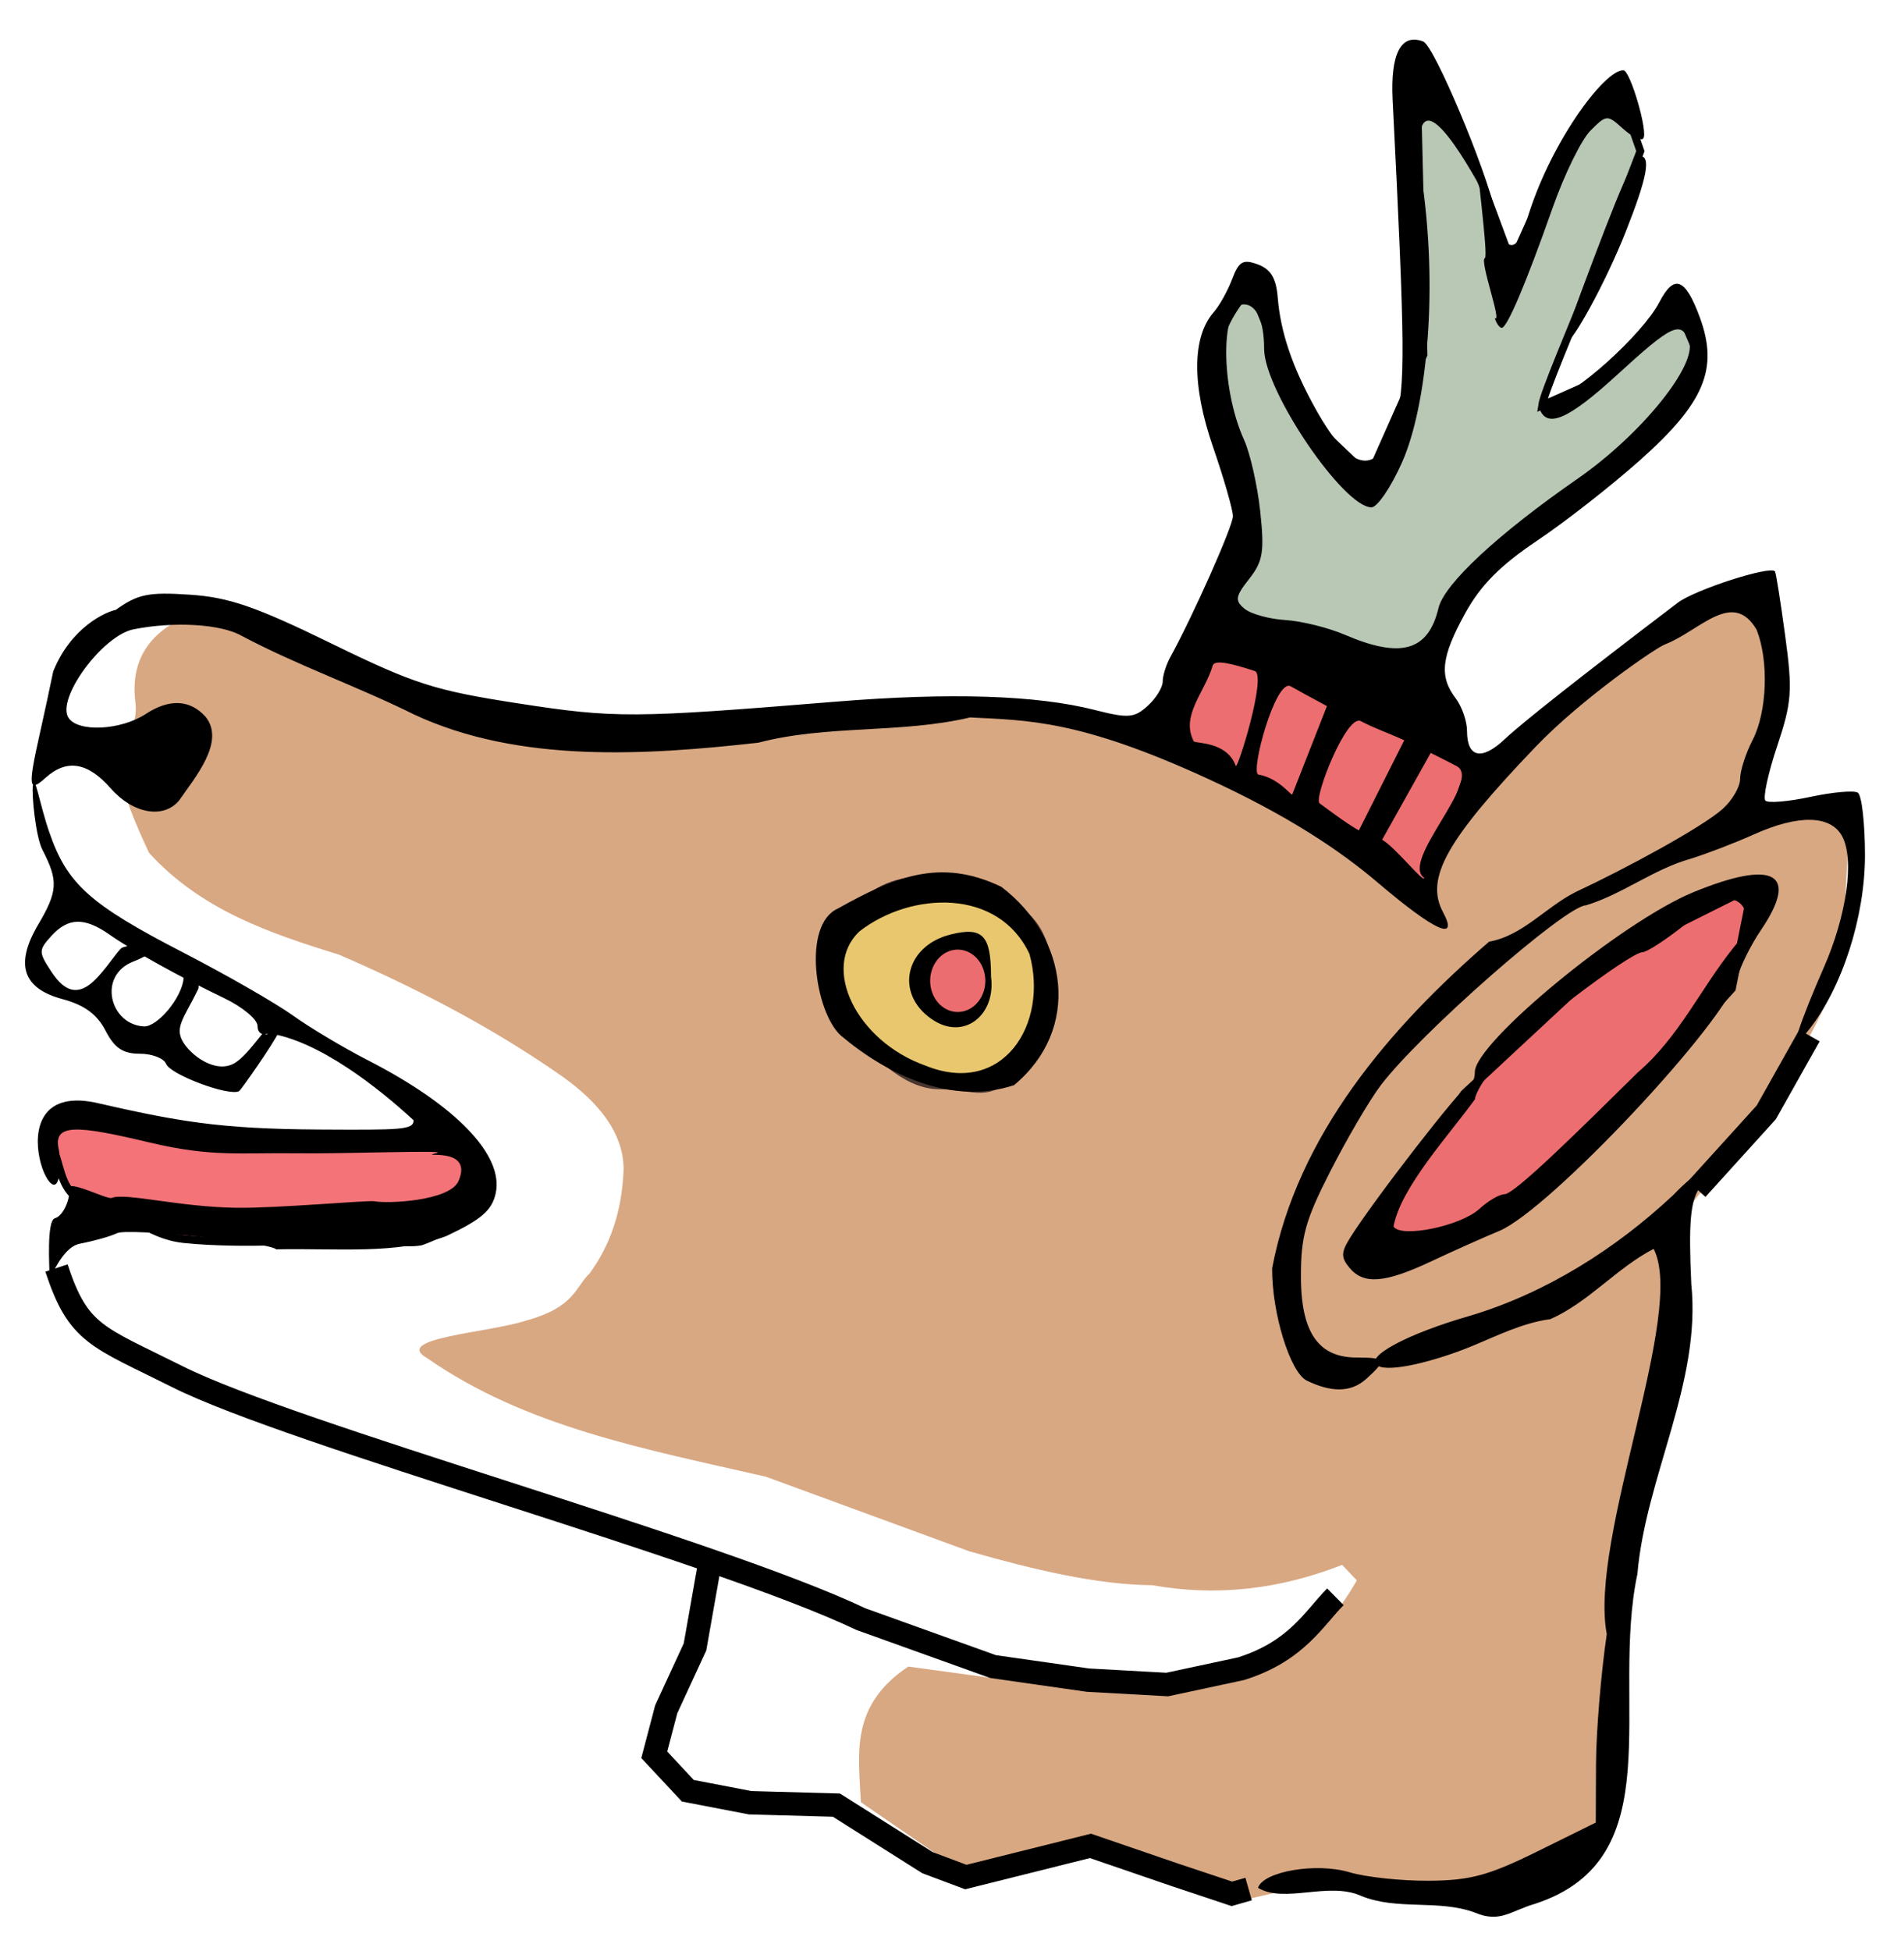 <?xml version="1.0" encoding="UTF-8" standalone="no"?>
<!-- Created with Inkscape (http://www.inkscape.org/) -->

<svg
   xmlns:dc="http://purl.org/dc/elements/1.1/"
   xmlns:cc="http://creativecommons.org/ns#"
   xmlns:rdf="http://www.w3.org/1999/02/22-rdf-syntax-ns#"
   xmlns:svg="http://www.w3.org/2000/svg"
   xmlns="http://www.w3.org/2000/svg"
   version="1.0"
   width="244"
   height="250"
   id="svg2">
  <defs
     id="defs5" />
  <path
     d="m 26.495,78.001 c -7.327,2.217 -9.896,6.472 -9.121,12.162 0.502,6.26 -6.285,2.108 1.737,19.111 6.633,7.292 15.417,10.283 24.323,13.03 12.065,5.212 21.227,10.424 28.666,15.636 4.721,3.38 7.723,7.19 7.818,11.727 -0.18,5.756 -1.852,10.02 -4.343,13.465 -1.878,1.737 -1.83,4.343 -8.252,6.081 -4.72,1.535 -17.119,2.216 -12.596,4.778 12.596,8.783 27.724,11.61 43.434,15.202 l 26.06,9.556 c 8.275,2.362 16.327,4.277 23.454,4.343 8.108,1.448 16.215,0.579 24.323,-2.606 l 1.886,1.992 c -5.791,9.912 -9.125,8.722 -14.917,12.776 l -23.454,0.869 -19.111,-2.606 c -7.541,5.004 -6.355,11.254 -6.081,17.374 l 13.899,9.555 16.505,-4.343 16.505,7.818 11.293,-2.606 26.929,0 10.424,-7.384 8.687,-76.878 c 8.041,-10.257 16.565,-20.031 21.463,-33.431 l 1.123,-21.295 -13.03,1.737 3.475,-15.636 -2.606,-12.596 -19.111,9.121 -16.505,14.333 -6.949,15.636 C 168.963,100.919 155.217,97.094 142.898,94.506 135.659,88.712 123.208,89.243 115.969,91.466 L 79.484,94.072 48.212,87.122 26.495,78.001 z"
     id="path5100"
     style="fill:#d8a883;fill-opacity:1;fill-rule:evenodd;stroke:#000000;stroke-width:0;stroke-linecap:butt;stroke-linejoin:miter;stroke-miterlimit:4;stroke-opacity:1;stroke-dasharray:none" />
  <path
     d="m 46.909,158.788 c -7.753,0.014 -15.535,0.731 -23.27,-0.034 -2.998,-0.283 -5.603,-1.86 -8.007,-3.551 -1.771,-1.223 -4.07,-0.954 -5.939,-1.878 -1.954,-1.507 -1.983,-4.231 -2.936,-6.336 -1.096,-2.461 2.158,-3.197 3.949,-3.049 4.464,-0.179 8.562,1.957 12.95,2.41 6.803,0.773 13.67,0.579 20.506,0.675 3.89,-0.069 7.795,0.17 11.677,-0.077 0.639,-0.765 3.425,1.144 4.516,1.734 1.211,1.283 1.672,3.52 0.511,5.424 -1.669,2.349 -4.243,4.03 -6.95,4.952 -2.243,0.403 -4.502,-0.444 -6.77,-0.27 l -0.237,-6.8e-4 0,0 z"
     id="path2171"
     style="fill:#f37378;fill-opacity:1;fill-rule:evenodd;stroke:#000000;stroke-width:1px;stroke-linecap:butt;stroke-linejoin:miter;stroke-opacity:1" />
  <path
     d="m 174.171,160.526 13.465,-20.414 18.677,-17.374 18.242,-9.121 -2.606,13.03 -16.071,17.808 -20.848,15.202 -10.859,0.869 z"
     id="path2173"
     style="fill:#ed6e70;fill-opacity:1;fill-rule:evenodd;stroke:#000000;stroke-width:1px;stroke-linecap:butt;stroke-linejoin:miter;stroke-opacity:1" />
  <path
     d="m 134.975,128.569 c 0,4.076 -2.236,5.771 -5.106,8.444 -2.869,2.673 -4.222,1.102 -8.598,1.102 -4.376,0 -8.032,-4.418 -10.901,-7.091 -2.869,-2.673 -2.649,-2.833 -2.649,-6.909 0,-4.076 1.008,-5.618 3.877,-8.291 2.869,-2.673 5.604,-3.098 9.98,-3.098 4.376,0 7.571,1.961 10.441,4.634 2.869,2.673 2.956,7.133 2.956,11.209 z"
     transform="translate(-0.869,0.434)"
     id="path2177"
     style="fill:#e9c76e;fill-opacity:1;stroke:#483630;stroke-width:2;stroke-linecap:butt;stroke-linejoin:round;stroke-miterlimit:4;stroke-opacity:1" />
  <path
     d="m 155.928,77.132 c 0,0 3.475,-9.121 3.475,-10.859 0,-1.737 -4.343,-15.636 -4.343,-15.636 1.631,-4.58 -0.589,-7.234 5.212,-13.899 l 6.515,16.071 8.687,8.252 6.949,-15.636 -0.869,-35.616 7.818,12.162 4.343,11.727 5.646,-12.596 7.818,-10.424 3.04,8.687 -6.515,16.939 c -2.319,5.797 -5.855,14.027 -6.081,15.636 l 7.818,-3.475 9.556,-9.121 2.606,6.081 -7.818,12.596 -13.03,9.121 -8.687,7.818 -3.909,9.121 -6.515,1.303 -13.03,-3.475 -8.687,-4.778 z"
     id="path3154"
     style="fill:#b8c8b5;fill-opacity:1;fill-rule:evenodd;stroke:#000000;stroke-width:1px;stroke-linecap:butt;stroke-linejoin:miter;stroke-opacity:1" />
  <path
     d="m 147.242,93.637 9.556,-13.03 31.707,17.374 -5.646,16.071 -35.616,-20.414 z"
     id="path7095"
     style="fill:#ed6e70;fill-opacity:1;fill-rule:evenodd;stroke:#000000;stroke-width:1px;stroke-linecap:butt;stroke-linejoin:miter;stroke-opacity:1" />
  <path
     d="m 177.123,107.583 c 1.778,1.038 5.323,5.596 5.406,4.904 -3.159,-2.152 7.513,-12.502 4.15,-14.332 -0.321,-0.174 -1.714,-0.887 -3.333,-1.695 m -3.392,-1.619 c -2.458,-1.116 -3.75,-1.5 -5.57,-2.454 -1.82,-0.954 -6.089,9.923 -5.279,10.524 0.81,0.6 3.456,2.595 5.035,3.483 m -4.091,-15.93 c -2.192,-1.183 -3.921,-2.12 -4.637,-2.533 -1.94,-1.118 -5.24,11.108 -4.143,11.303 2.85,0.508 4.361,3.035 4.361,2.479 m -7.263,-3.591 c 0.21,0.576 4.013,-11.644 2.426,-12.157 -2.981,-0.965 -5.038,-1.467 -5.374,-0.738 -0.953,3.398 -4.181,6.44 -2.426,9.768 0.45,0.278 4.246,0.04 5.374,3.128 z M 189,245.028 c -4.702,-1.719 -9.948,-0.24 -14.564,-2.132 -4.156,-1.883 -9.796,1.01 -13.223,-1.036 0.708,-2.125 7.482,-3.269 11.763,-1.986 2.066,0.619 6.629,1.105 10.14,1.08 5.292,-0.038 7.667,-0.68 13.884,-3.75 l 7.5,-3.704 0.031,-7.5 c 0.017,-4.125 0.637,-11.617 1.378,-16.649 -2.319,-12.225 10.215,-41.287 6,-49.351 -4.769,2.48 -8.281,6.805 -13.22,9 -3.578,0.475 -6.876,2.154 -10.189,3.513 -4.421,1.815 -10.445,3.391 -11.978,2.444 -1.738,-1.074 3.721,-4.062 11.978,-6.42 9.676,-2.917 18.588,-8.558 25.937,-15.443 3.416,-3.597 5.464,-4.118 3.318,-0.842 -1.14,1.74 -1.37,4.52 -1.015,12.25 1.306,12.591 -5.84,24.738 -6.904,37.135 -3.493,16.541 4.521,36.468 -13.074,42.256 -3.205,0.923 -4.511,2.519 -7.763,1.137 z m -21.536,-68.153 c -2.131,-1.036 -4.489,-8.69 -4.437,-14.404 3.248,-17.059 15.063,-30.816 27.807,-41.828 4.31,-0.764 7.277,-4.458 11.11,-6.373 6.481,-3.022 16.164,-8.281 18.806,-10.623 1.238,-1.097 2.25,-2.838 2.25,-3.87 0,-1.031 0.717,-3.261 1.592,-4.955 1.865,-3.606 2.106,-10.141 0.522,-14.139 -3.067,-5.23 -7.247,0.109 -11.705,1.86 -1.1,0.36 -10.714,6.972 -16.588,13.102 -11.448,11.949 -14.216,16.881 -11.9,21.207 2.062,3.853 -1.021,2.461 -8.349,-3.769 -4.776,-4.061 -11.439,-8.579 -22,-13.411 -16.208,-7.417 -22.774,-7.38 -30.252,-7.759 -8.893,2.105 -18.294,0.913 -27.137,3.239 -14.456,1.611 -30.649,2.659 -44.111,-3.611 C 45.823,87.944 38.156,85.265 31,81.476 28.358,79.948 22.346,79.581 17.109,80.628 c -3.982,0.796 -9.925,8.884 -8.329,11.335 1.224,1.879 6.705,1.604 9.913,-0.498 3.002,-1.967 5.652,-1.846 7.638,0.349 2.628,3.214 -1.426,7.887 -3.37,10.731 C 20.963,104.954 17.052,104.265 14.187,101 11.234,97.635 8.54,97.201 5.829,99.655 3.663,101.615 3.562,100.834 5.099,94 c 0.556,-2.475 1.33,-6.065 1.72,-7.977 2.292,-5.711 6.795,-7.649 8.015,-7.885 2.819,-2.023 4.18,-2.303 9.479,-1.95 5.023,0.335 8.437,1.51 18.135,6.244 10.68,5.213 13.226,6.029 24,7.69 12.376,1.909 14.618,1.896 40.553,-0.218 14.737,-1.202 25.833,-0.849 33.316,1.059 4.26,1.086 5.039,1.026 6.75,-0.522 C 148.13,89.478 149,88.079 149,87.331 c 0,-0.747 0.429,-2.14 0.953,-3.095 C 152.932,78.805 158,67.406 158,66.135 c 0,-0.817 -1.156,-4.833 -2.568,-8.926 -2.711,-7.855 -2.673,-14.052 0.108,-17.211 0.727,-0.826 1.788,-2.729 2.359,-4.23 0.874,-2.298 1.395,-2.596 3.303,-1.89 1.649,0.61 2.34,1.761 2.539,4.23 0.362,4.484 1.896,8.987 4.88,14.327 4.595,8.221 7.976,8.739 10.168,1.559 1.327,-4.346 1.289,-9.26 -0.319,-41.197 -0.299,-5.943 1.078,-8.569 3.921,-7.478 1.404,0.539 8.052,16.413 9.2,21.761 0.531,2.474 1.635,3.068 -2.433,-4.064 -3.354,-5.88 -8.836,-13.927 -6.828,0.767 1.976,14.463 0.355,28.68 -2.662,35.467 C 178.26,62.413 176.502,65 175.758,65 172.156,65 162,50.012 162,44.696 162,41.148 161.024,39 159.412,39 c -3.029,0 -3.024,10.644 0.008,17.332 0.79,1.742 1.726,5.878 2.08,9.191 0.552,5.164 0.35,6.397 -1.414,8.639 -1.783,2.267 -1.863,2.778 -0.595,3.829 0.804,0.667 3.16,1.318 5.236,1.446 2.075,0.128 5.516,0.982 7.646,1.897 7.156,3.076 10.66,2.072 11.97,-3.43 0.738,-3.099 7.609,-9.485 17.851,-16.589 8.151,-5.654 15.394,-14.623 14.24,-17.632 -1.015,-2.644 -2.178,-2.094 -9.215,4.353 -6.299,5.772 -9.06,6.939 -9.968,4.212 -0.246,-0.739 0.454,-1.25 1.71,-1.25 2.477,0 11.542,-8.135 13.686,-12.282 1.895,-3.665 3.345,-3.103 5.213,2.019 2.379,6.525 0.553,10.872 -7.637,18.175 C 206.525,62.208 200.575,66.864 197,69.258 c -4.707,3.152 -7.252,5.716 -9.227,9.297 -3.079,5.585 -3.364,8.08 -1.242,10.886 0.808,1.068 1.468,2.954 1.468,4.191 0,3.439 1.878,3.855 4.831,1.071 2.243,-2.114 9.673,-7.972 22.169,-17.477 2.206,-1.678 11.876,-4.796 12.469,-4.021 0.124,0.162 0.709,3.853 1.3,8.202 0.967,7.115 0.863,8.54 -1.036,14.228 -1.161,3.476 -1.831,6.6 -1.491,6.941 0.341,0.341 2.939,0.123 5.772,-0.485 2.834,-0.608 5.565,-0.85 6.069,-0.539 0.504,0.312 0.916,3.928 0.916,8.037 0,7.907 -2.949,17.036 -7.235,22.394 L 229.752,134.5 230.511,132 c 0.418,-1.375 1.854,-4.975 3.191,-8 2.947,-6.667 3.968,-13.879 2.383,-16.841 -1.469,-2.745 -5.609,-2.835 -11.346,-0.247 -2.332,1.052 -5.964,2.449 -8.071,3.105 -4.768,1.331 -8.729,4.551 -13.432,5.971 -2.582,0.025 -21.338,16.485 -26.328,23.106 -1.412,1.873 -4.29,6.781 -6.396,10.906 -3.253,6.371 -3.825,8.44 -3.796,13.746 0.039,7.316 2.504,10.175 7.135,10.175 3.801,0 3.92,0.307 1.242,2.731 -2.048,1.853 -4.636,1.678 -7.629,0.223 z m 5.469,-14.456 c -1.084,-1.306 -1.079,-1.958 0.029,-3.75 C 175.872,153.963 187.476,139 188.215,139 188.647,139 189,138.257 189,137.349 c 0,-3.763 18.836,-19.269 27.977,-23.03 10.396,-4.277 13.643,-2.46 8.677,4.858 -1.29,1.901 -2.638,4.621 -2.995,6.043 -1.424,5.675 -24.137,29.838 -30.537,32.487 -1.992,0.825 -5.916,2.578 -8.719,3.896 -5.947,2.796 -8.652,3.007 -10.471,0.815 z m 16.632,-7.524 C 190.7,153.852 192.158,153 192.804,153 c 1.292,0 9.551,-8.182 17.089,-15.611 5.36,-4.62 7.983,-10.673 12.308,-16.049 2.223,-2.426 2.078,-5.662 -0.275,-6.115 -0.853,-0.164 -3.548,1.289 -5.989,3.229 -2.441,1.94 -4.889,3.532 -5.441,3.537 -1.638,0.016 -15.773,10.806 -18.72,14.29 -1.498,1.771 -2.735,3.812 -2.75,4.536 -3.199,4.454 -9.547,11.321 -10.442,16.321 0.935,1.512 8.592,-0.052 10.979,-2.243 z M 35.402,160.06 C 34.452,159.129 16.422,157.299 15,157.99 c -0.825,0.401 -2.962,1.006 -4.75,1.344 -2.547,0.483 -3.902,5.272 -3.902,4.042 0,-0.863 -0.403,-7.016 0.697,-7.304 1.107,-0.289 2.043,-2.7 1.783,-3.709 -0.363,-1.404 4.88,1.35 5.483,1.111 1.775,-0.703 8.548,1.16 16.017,1.264 5.154,0.072 16.904,-0.991 17.662,-0.836 1.593,0.325 9.64,-0.005 10.77,-2.593 2.044,-4.681 -5.663,-2.81 -2.745,-3.605 1.388,-0.378 -11.986,0.13 -17.775,0.052 -7.559,-0.102 -11.052,0.516 -19.002,-1.369 -9.456,-2.242 -12.566,-2.54 -11.67,1.032 1.151,13.485 -9.307,-8.862 4.467,-6.2 10.732,2.446 15.987,3.418 28.866,3.492 C 51.523,144.771 53,144.753 53,143.52 48.468,139.338 40.814,133.305 34.445,132.383 33.58,132.715 33,132.334 33,131.433 c 0,-0.827 -1.913,-2.421 -4.25,-3.542 -5.775,-2.77 -11.785,-6.102 -14.743,-8.173 -3.18,-2.228 -5.287,-2.172 -7.431,0.198 -1.642,1.814 -1.642,2.055 -0.009,4.547 1.418,2.165 2.949,3.121 4.886,1.698 1.507,-1.108 3.174,-3.725 3.987,-4.59 0.813,-0.865 7.398,-0.654 1.631,1.621 -4.625,1.824 -2.963,8.095 1.382,8.306 1.686,0.082 4.903,-3.665 5.081,-6.222 0.111,-1.589 2.346,0.446 1.844,1.481 -1.72,3.55 -2.991,4.769 -1.999,6.595 0.992,1.826 4.247,4.258 6.664,2.863 1.972,-1.138 4.437,-5.449 3.988,-3.733 -0.14,0.534 2.494,-2.002 1.735,-0.341 -0.759,1.661 -4.911,7.518 -5.107,7.639 -1.21,0.748 -8.846,-2.104 -9.374,-3.481 C 21.01,135.585 19.496,135 17.919,135 c -2.167,0 -3.242,-0.724 -4.4,-2.963 -1.083,-2.094 -2.701,-3.278 -5.516,-4.036 -5.109,-1.376 -6.112,-4.456 -3.109,-9.547 2.518,-4.267 2.594,-5.609 0.545,-9.572 -0.858,-1.66 -1.408,-7.071 -1.221,-8.272 0.248,-1.599 0.807,2.25 2.087,5.977 2.291,6.668 5.161,9.249 17.195,15.461 5.5,2.839 11.8,6.452 14,8.029 2.2,1.576 6.531,4.163 9.624,5.747 11.335,5.806 17.47,12.19 16.4,17.063 -0.478,2.178 -1.855,3.37 -6.318,5.467 -6.271,2.401 -13.887,1.543 -21.804,1.704 z m 72.335,-27.409 c -3.238,-2.933 -5.009,-14.172 -0.359,-16.256 7.064,-3.927 12.997,-6.608 20.95,-2.779 8.568,6.521 10.251,18.246 1.623,25.409 -7.96,2.615 -16.163,-1.264 -22.215,-6.374 z m 24.188,-10.436 c -3.955,-8.458 -15.164,-8.023 -21.768,-2.904 -4.986,4.66 -0.381,14.068 8.42,17.204 9.961,4.039 15.838,-5.336 13.347,-14.3 z m -12.588,8.308 c -4.714,-3.302 -3.305,-9.37 2.51,-10.807 4.092,-1.011 5.154,0.104 5.154,5.415 0.665,4.901 -3.51,8.326 -7.663,5.392 z M 202.687,37.25 C 207.562,24.174 209.376,20 210.184,20 c 1.425,0 0.893,2.786 -1.863,9.739 C 205.831,36.025 201.498,44 200.573,44 c -0.221,0 0.73,-3.038 2.114,-6.75 z m -11.137,3.5 c 1.022,0.794 -1.992,-7.406 -1.26,-7.686 0.493,-0.189 -1.305,-13.193 -0.862,-12.128 0.882,2.12 3.449,16.765 6.227,7.314 2.87,-9.766 9.912,-19.299 12.382,-19.25 0.895,0.018 3.232,8.064 2.538,8.758 -0.31,0.31 -1.482,-0.268 -2.605,-1.284 -1.99,-1.801 -2.095,-1.794 -4.152,0.263 -1.161,1.161 -3.351,5.633 -4.866,9.937 C 195.581,36.253 193.144,42 192.455,42 c -0.285,0 -0.692,-0.562 -0.905,-1.25 z"
     id="path2163"
     style="fill:#000000;fill-opacity:1" />
  <path
     d="m 7.239,162.454 c 2.804,8.541 5.186,8.751 15.47,13.909 14.876,7.461 68.851,22.144 87.613,31.071 l 16.939,6.081 12.162,1.737 10.161,0.562 9.446,-2.023 c 7.205,-2.255 9.45,-6.596 12.105,-9.214"
     id="path3158"
     style="fill:none;stroke:#000000;stroke-width:3;stroke-linecap:butt;stroke-linejoin:miter;stroke-miterlimit:4;stroke-opacity:1;stroke-dasharray:none" />
  <path
     d="m 217.445,152.334 8.907,-9.828 5.528,-9.828 0,0 0,0"
     id="path4129"
     style="fill:none;stroke:#000000;stroke-width:3;stroke-linecap:butt;stroke-linejoin:miter;stroke-miterlimit:4;stroke-opacity:1;stroke-dasharray:none" />
  <path
     d="m 90.909,200.553 -1.843,10.442 -3.686,7.985 -1.536,5.835 4.3,4.607 7.985,1.536 11.057,0.307 11.671,7.371 4.914,1.843 15.971,-3.993 10.749,3.686 7.371,2.457 2.15,-0.614"
     id="path6124"
     style="fill:none;stroke:#000000;stroke-width:3;stroke-linecap:butt;stroke-linejoin:miter;stroke-miterlimit:4;stroke-opacity:1;stroke-dasharray:none" />
  <path
     d="m 125,124.386 a 1.843,1.843 0 1 1 -3.686,0 1.843,1.843 0 1 1 3.686,0 z"
     transform="matrix(1.917,0,0,2.167,-113.355,-143.888)"
     id="path8066"
     style="fill:#ec6d6f;fill-opacity:1;stroke:#483630;stroke-width:0;stroke-linecap:butt;stroke-linejoin:round;stroke-miterlimit:4;stroke-opacity:1;stroke-dasharray:none" />
</svg>
